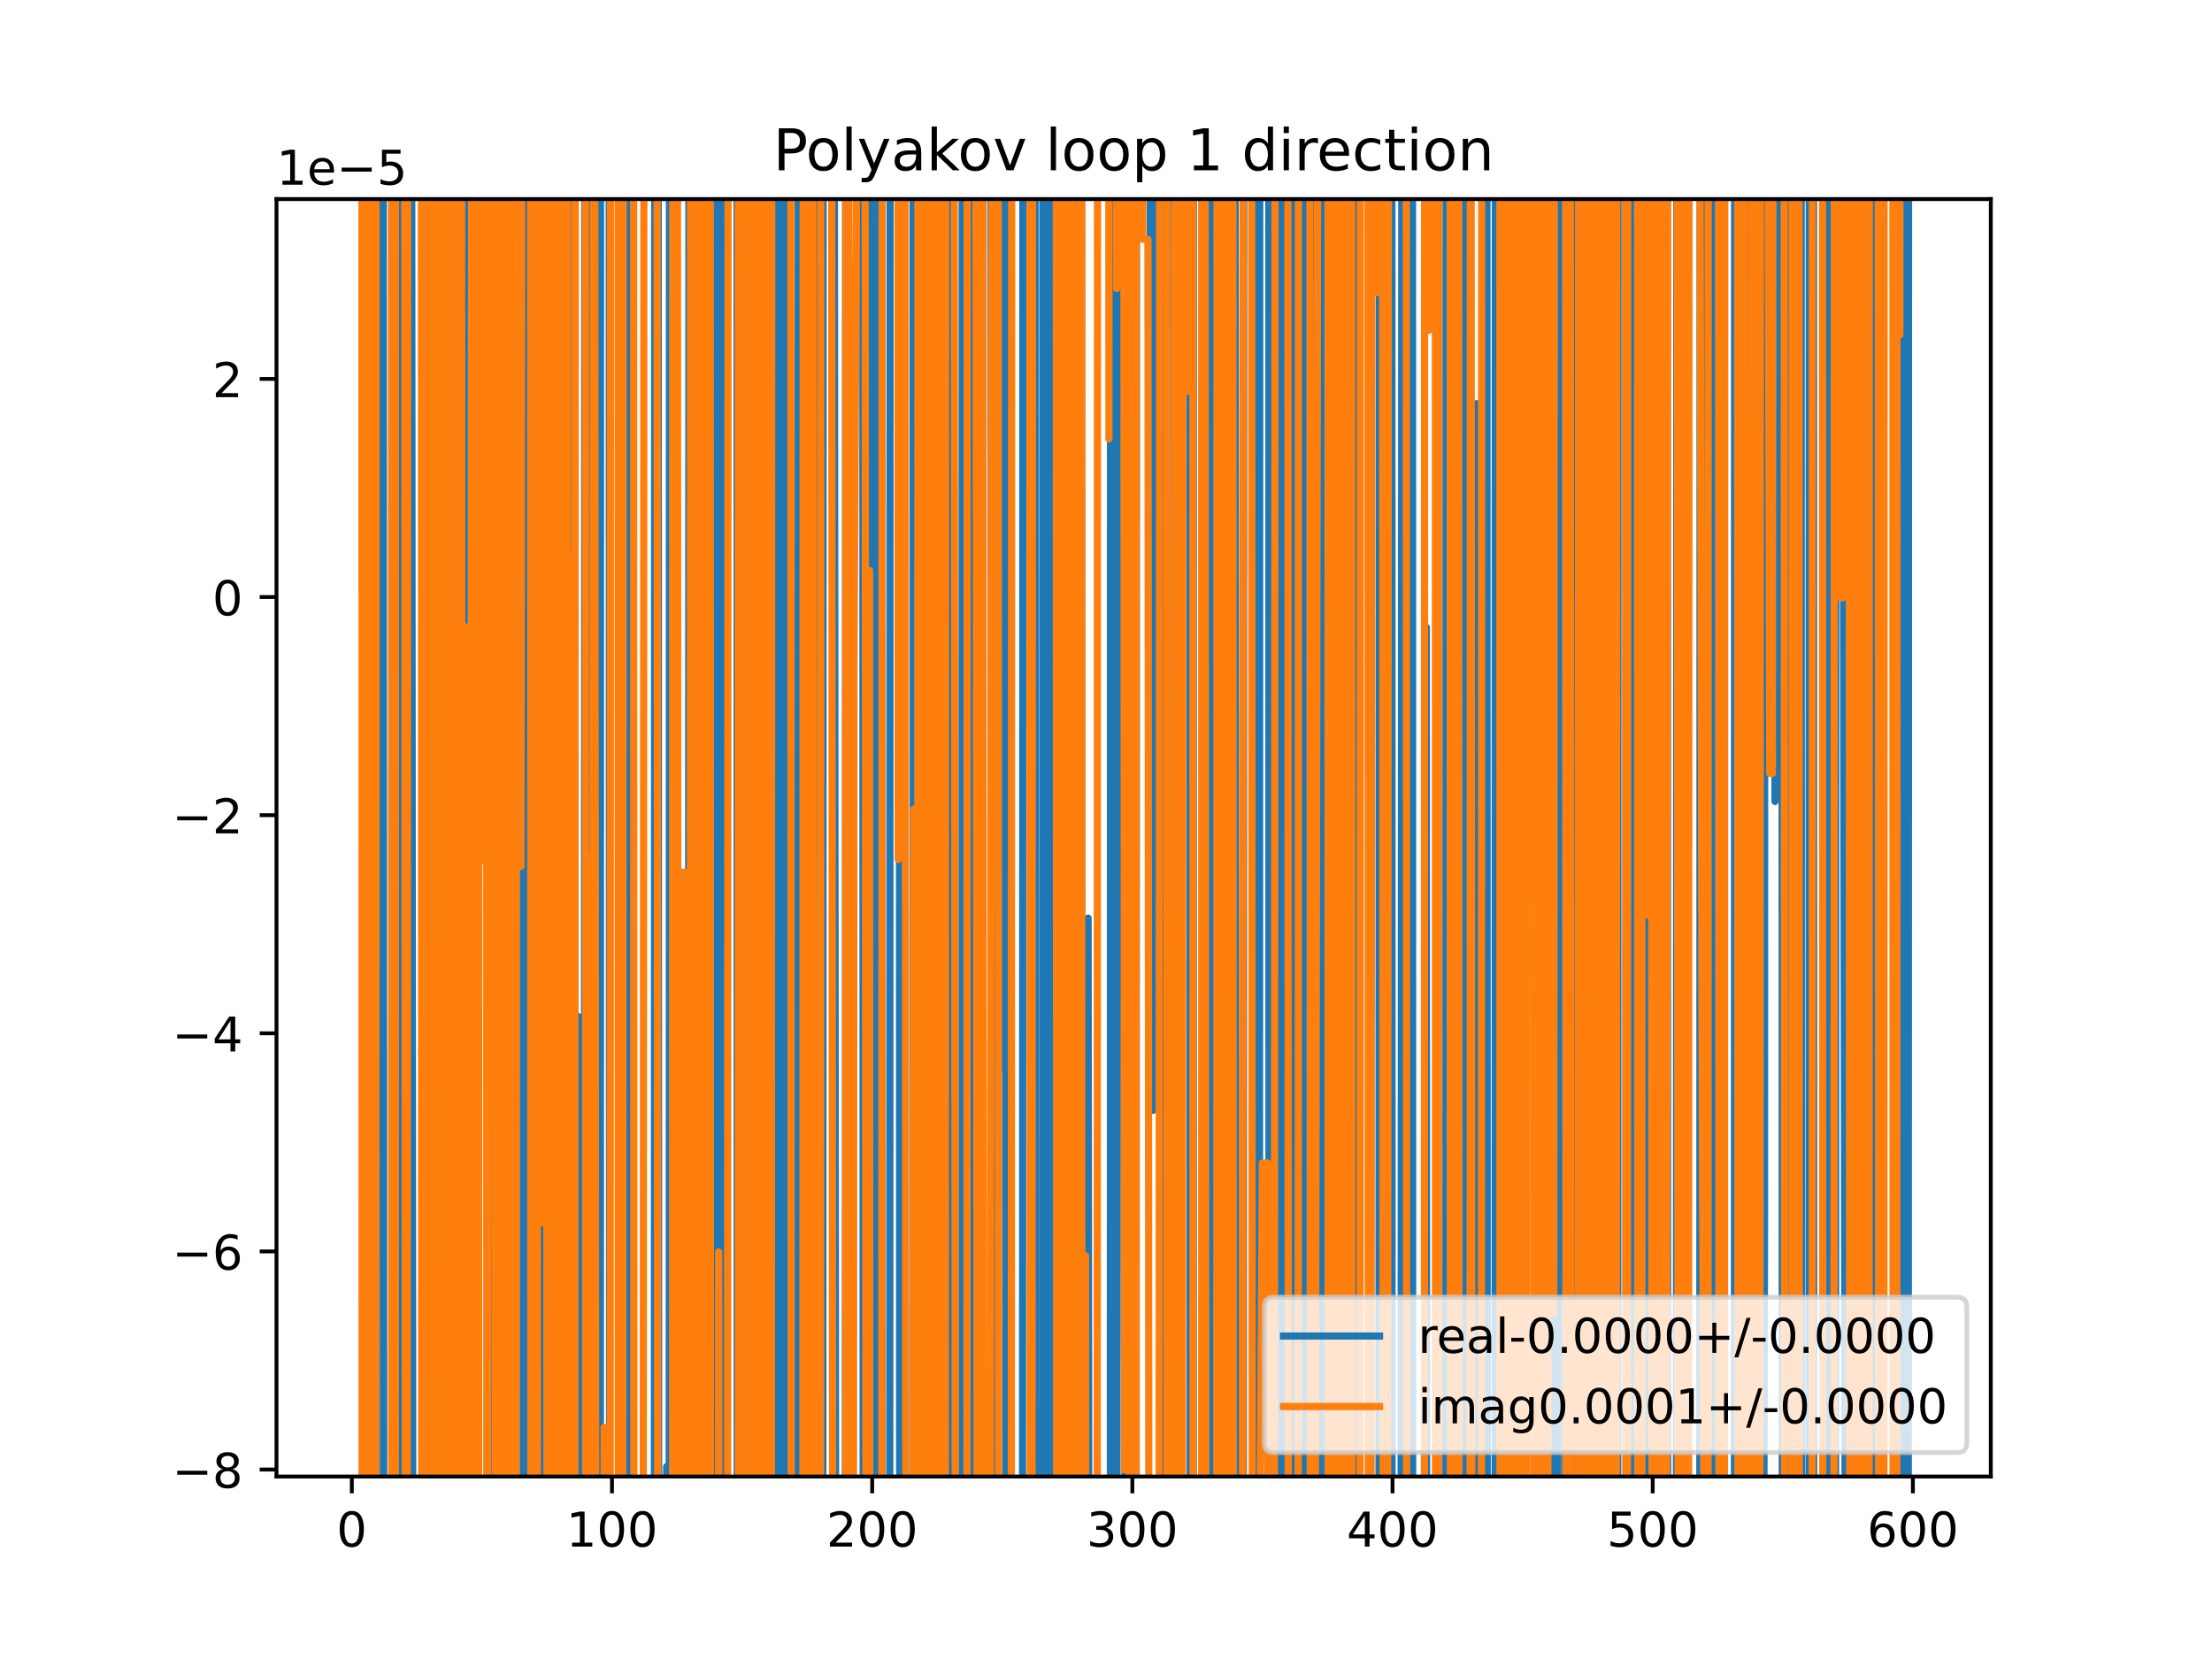 <?xml version="1.0" encoding="utf-8" standalone="no"?>
<!DOCTYPE svg PUBLIC "-//W3C//DTD SVG 1.1//EN"
  "http://www.w3.org/Graphics/SVG/1.1/DTD/svg11.dtd">
<!-- Created with matplotlib (https://matplotlib.org/) -->
<svg height="345.6pt" version="1.1" viewBox="0 0 460.8 345.6" width="460.8pt" xmlns="http://www.w3.org/2000/svg" xmlns:xlink="http://www.w3.org/1999/xlink">
 <defs>
  <style type="text/css">
*{stroke-linecap:butt;stroke-linejoin:round;}
  </style>
 </defs>
 <g id="figure_1">
  <g id="patch_1">
   <path d="M 0 345.6 
L 460.8 345.6 
L 460.8 0 
L 0 0 
z
" style="fill:#ffffff;"/>
  </g>
  <g id="axes_1">
   <g id="patch_2">
    <path d="M 57.6 307.584 
L 414.72 307.584 
L 414.72 41.472 
L 57.6 41.472 
z
" style="fill:#ffffff;"/>
   </g>
   <g id="matplotlib.axis_1">
    <g id="xtick_1">
     <g id="line2d_1">
      <defs>
       <path d="M 0 0 
L 0 3.5 
" id="mda3d87b92b" style="stroke:#000000;stroke-width:0.8;"/>
      </defs>
      <g>
       <use style="stroke:#000000;stroke-width:0.8;" x="73.291" xlink:href="#mda3d87b92b" y="307.584"/>
      </g>
     </g>
     <g id="text_1">
      <!-- 0 -->
      <defs>
       <path d="M 31.781 66.406 
Q 24.172 66.406 20.328 58.906 
Q 16.5 51.422 16.5 36.375 
Q 16.5 21.391 20.328 13.891 
Q 24.172 6.391 31.781 6.391 
Q 39.453 6.391 43.281 13.891 
Q 47.125 21.391 47.125 36.375 
Q 47.125 51.422 43.281 58.906 
Q 39.453 66.406 31.781 66.406 
z
M 31.781 74.219 
Q 44.047 74.219 50.516 64.516 
Q 56.984 54.828 56.984 36.375 
Q 56.984 17.969 50.516 8.266 
Q 44.047 -1.422 31.781 -1.422 
Q 19.531 -1.422 13.062 8.266 
Q 6.594 17.969 6.594 36.375 
Q 6.594 54.828 13.062 64.516 
Q 19.531 74.219 31.781 74.219 
z
" id="DejaVuSans-48"/>
      </defs>
      <g transform="translate(70.109 322.182)scale(0.1 -0.1)">
       <use xlink:href="#DejaVuSans-48"/>
      </g>
     </g>
    </g>
    <g id="xtick_2">
     <g id="line2d_2">
      <g>
       <use style="stroke:#000000;stroke-width:0.8;" x="127.49" xlink:href="#mda3d87b92b" y="307.584"/>
      </g>
     </g>
     <g id="text_2">
      <!-- 100 -->
      <defs>
       <path d="M 12.406 8.297 
L 28.516 8.297 
L 28.516 63.922 
L 10.984 60.406 
L 10.984 69.391 
L 28.422 72.906 
L 38.281 72.906 
L 38.281 8.297 
L 54.391 8.297 
L 54.391 0 
L 12.406 0 
z
" id="DejaVuSans-49"/>
      </defs>
      <g transform="translate(117.946 322.182)scale(0.1 -0.1)">
       <use xlink:href="#DejaVuSans-49"/>
       <use x="63.623" xlink:href="#DejaVuSans-48"/>
       <use x="127.246" xlink:href="#DejaVuSans-48"/>
      </g>
     </g>
    </g>
    <g id="xtick_3">
     <g id="line2d_3">
      <g>
       <use style="stroke:#000000;stroke-width:0.8;" x="181.69" xlink:href="#mda3d87b92b" y="307.584"/>
      </g>
     </g>
     <g id="text_3">
      <!-- 200 -->
      <defs>
       <path d="M 19.188 8.297 
L 53.609 8.297 
L 53.609 0 
L 7.328 0 
L 7.328 8.297 
Q 12.938 14.109 22.625 23.891 
Q 32.328 33.688 34.812 36.531 
Q 39.547 41.844 41.422 45.531 
Q 43.312 49.219 43.312 52.781 
Q 43.312 58.594 39.234 62.25 
Q 35.156 65.922 28.609 65.922 
Q 23.969 65.922 18.812 64.312 
Q 13.672 62.703 7.812 59.422 
L 7.812 69.391 
Q 13.766 71.781 18.938 73 
Q 24.125 74.219 28.422 74.219 
Q 39.75 74.219 46.484 68.547 
Q 53.219 62.891 53.219 53.422 
Q 53.219 48.922 51.531 44.891 
Q 49.859 40.875 45.406 35.406 
Q 44.188 33.984 37.641 27.219 
Q 31.109 20.453 19.188 8.297 
z
" id="DejaVuSans-50"/>
      </defs>
      <g transform="translate(172.146 322.182)scale(0.1 -0.1)">
       <use xlink:href="#DejaVuSans-50"/>
       <use x="63.623" xlink:href="#DejaVuSans-48"/>
       <use x="127.246" xlink:href="#DejaVuSans-48"/>
      </g>
     </g>
    </g>
    <g id="xtick_4">
     <g id="line2d_4">
      <g>
       <use style="stroke:#000000;stroke-width:0.8;" x="235.889" xlink:href="#mda3d87b92b" y="307.584"/>
      </g>
     </g>
     <g id="text_4">
      <!-- 300 -->
      <defs>
       <path d="M 40.578 39.312 
Q 47.656 37.797 51.625 33 
Q 55.609 28.219 55.609 21.188 
Q 55.609 10.406 48.188 4.484 
Q 40.766 -1.422 27.094 -1.422 
Q 22.516 -1.422 17.656 -0.516 
Q 12.797 0.391 7.625 2.203 
L 7.625 11.719 
Q 11.719 9.328 16.594 8.109 
Q 21.484 6.891 26.812 6.891 
Q 36.078 6.891 40.938 10.547 
Q 45.797 14.203 45.797 21.188 
Q 45.797 27.641 41.281 31.266 
Q 36.766 34.906 28.719 34.906 
L 20.219 34.906 
L 20.219 43.016 
L 29.109 43.016 
Q 36.375 43.016 40.234 45.922 
Q 44.094 48.828 44.094 54.297 
Q 44.094 59.906 40.109 62.906 
Q 36.141 65.922 28.719 65.922 
Q 24.656 65.922 20.016 65.031 
Q 15.375 64.156 9.812 62.312 
L 9.812 71.094 
Q 15.438 72.656 20.344 73.438 
Q 25.25 74.219 29.594 74.219 
Q 40.828 74.219 47.359 69.109 
Q 53.906 64.016 53.906 55.328 
Q 53.906 49.266 50.438 45.094 
Q 46.969 40.922 40.578 39.312 
z
" id="DejaVuSans-51"/>
      </defs>
      <g transform="translate(226.345 322.182)scale(0.1 -0.1)">
       <use xlink:href="#DejaVuSans-51"/>
       <use x="63.623" xlink:href="#DejaVuSans-48"/>
       <use x="127.246" xlink:href="#DejaVuSans-48"/>
      </g>
     </g>
    </g>
    <g id="xtick_5">
     <g id="line2d_5">
      <g>
       <use style="stroke:#000000;stroke-width:0.8;" x="290.088" xlink:href="#mda3d87b92b" y="307.584"/>
      </g>
     </g>
     <g id="text_5">
      <!-- 400 -->
      <defs>
       <path d="M 37.797 64.312 
L 12.891 25.391 
L 37.797 25.391 
z
M 35.203 72.906 
L 47.609 72.906 
L 47.609 25.391 
L 58.016 25.391 
L 58.016 17.188 
L 47.609 17.188 
L 47.609 0 
L 37.797 0 
L 37.797 17.188 
L 4.891 17.188 
L 4.891 26.703 
z
" id="DejaVuSans-52"/>
      </defs>
      <g transform="translate(280.545 322.182)scale(0.1 -0.1)">
       <use xlink:href="#DejaVuSans-52"/>
       <use x="63.623" xlink:href="#DejaVuSans-48"/>
       <use x="127.246" xlink:href="#DejaVuSans-48"/>
      </g>
     </g>
    </g>
    <g id="xtick_6">
     <g id="line2d_6">
      <g>
       <use style="stroke:#000000;stroke-width:0.8;" x="344.288" xlink:href="#mda3d87b92b" y="307.584"/>
      </g>
     </g>
     <g id="text_6">
      <!-- 500 -->
      <defs>
       <path d="M 10.797 72.906 
L 49.516 72.906 
L 49.516 64.594 
L 19.828 64.594 
L 19.828 46.734 
Q 21.969 47.469 24.109 47.828 
Q 26.266 48.188 28.422 48.188 
Q 40.625 48.188 47.75 41.5 
Q 54.891 34.812 54.891 23.391 
Q 54.891 11.625 47.562 5.094 
Q 40.234 -1.422 26.906 -1.422 
Q 22.312 -1.422 17.547 -0.641 
Q 12.797 0.141 7.719 1.703 
L 7.719 11.625 
Q 12.109 9.234 16.797 8.062 
Q 21.484 6.891 26.703 6.891 
Q 35.156 6.891 40.078 11.328 
Q 45.016 15.766 45.016 23.391 
Q 45.016 31 40.078 35.438 
Q 35.156 39.891 26.703 39.891 
Q 22.75 39.891 18.812 39.016 
Q 14.891 38.141 10.797 36.281 
z
" id="DejaVuSans-53"/>
      </defs>
      <g transform="translate(334.744 322.182)scale(0.1 -0.1)">
       <use xlink:href="#DejaVuSans-53"/>
       <use x="63.623" xlink:href="#DejaVuSans-48"/>
       <use x="127.246" xlink:href="#DejaVuSans-48"/>
      </g>
     </g>
    </g>
    <g id="xtick_7">
     <g id="line2d_7">
      <g>
       <use style="stroke:#000000;stroke-width:0.8;" x="398.487" xlink:href="#mda3d87b92b" y="307.584"/>
      </g>
     </g>
     <g id="text_7">
      <!-- 600 -->
      <defs>
       <path d="M 33.016 40.375 
Q 26.375 40.375 22.484 35.828 
Q 18.609 31.297 18.609 23.391 
Q 18.609 15.531 22.484 10.953 
Q 26.375 6.391 33.016 6.391 
Q 39.656 6.391 43.531 10.953 
Q 47.406 15.531 47.406 23.391 
Q 47.406 31.297 43.531 35.828 
Q 39.656 40.375 33.016 40.375 
z
M 52.594 71.297 
L 52.594 62.312 
Q 48.875 64.062 45.094 64.984 
Q 41.312 65.922 37.594 65.922 
Q 27.828 65.922 22.672 59.328 
Q 17.531 52.734 16.797 39.406 
Q 19.672 43.656 24.016 45.922 
Q 28.375 48.188 33.594 48.188 
Q 44.578 48.188 50.953 41.516 
Q 57.328 34.859 57.328 23.391 
Q 57.328 12.156 50.688 5.359 
Q 44.047 -1.422 33.016 -1.422 
Q 20.359 -1.422 13.672 8.266 
Q 6.984 17.969 6.984 36.375 
Q 6.984 53.656 15.188 63.938 
Q 23.391 74.219 37.203 74.219 
Q 40.922 74.219 44.703 73.484 
Q 48.484 72.75 52.594 71.297 
z
" id="DejaVuSans-54"/>
      </defs>
      <g transform="translate(388.944 322.182)scale(0.1 -0.1)">
       <use xlink:href="#DejaVuSans-54"/>
       <use x="63.623" xlink:href="#DejaVuSans-48"/>
       <use x="127.246" xlink:href="#DejaVuSans-48"/>
      </g>
     </g>
    </g>
   </g>
   <g id="matplotlib.axis_2">
    <g id="ytick_1">
     <g id="line2d_8">
      <defs>
       <path d="M 0 0 
L -3.5 0 
" id="m410d03abe3" style="stroke:#000000;stroke-width:0.8;"/>
      </defs>
      <g>
       <use style="stroke:#000000;stroke-width:0.8;" x="57.6" xlink:href="#m410d03abe3" y="306.131"/>
      </g>
     </g>
     <g id="text_8">
      <!-- −8 -->
      <defs>
       <path d="M 10.594 35.5 
L 73.188 35.5 
L 73.188 27.203 
L 10.594 27.203 
z
" id="DejaVuSans-8722"/>
       <path d="M 31.781 34.625 
Q 24.75 34.625 20.719 30.859 
Q 16.703 27.094 16.703 20.516 
Q 16.703 13.922 20.719 10.156 
Q 24.75 6.391 31.781 6.391 
Q 38.812 6.391 42.859 10.172 
Q 46.922 13.969 46.922 20.516 
Q 46.922 27.094 42.891 30.859 
Q 38.875 34.625 31.781 34.625 
z
M 21.922 38.812 
Q 15.578 40.375 12.031 44.719 
Q 8.5 49.078 8.5 55.328 
Q 8.5 64.062 14.719 69.141 
Q 20.953 74.219 31.781 74.219 
Q 42.672 74.219 48.875 69.141 
Q 55.078 64.062 55.078 55.328 
Q 55.078 49.078 51.531 44.719 
Q 48 40.375 41.703 38.812 
Q 48.828 37.156 52.797 32.312 
Q 56.781 27.484 56.781 20.516 
Q 56.781 9.906 50.312 4.234 
Q 43.844 -1.422 31.781 -1.422 
Q 19.734 -1.422 13.25 4.234 
Q 6.781 9.906 6.781 20.516 
Q 6.781 27.484 10.781 32.312 
Q 14.797 37.156 21.922 38.812 
z
M 18.312 54.391 
Q 18.312 48.734 21.844 45.562 
Q 25.391 42.391 31.781 42.391 
Q 38.141 42.391 41.719 45.562 
Q 45.312 48.734 45.312 54.391 
Q 45.312 60.062 41.719 63.234 
Q 38.141 66.406 31.781 66.406 
Q 25.391 66.406 21.844 63.234 
Q 18.312 60.062 18.312 54.391 
z
" id="DejaVuSans-56"/>
      </defs>
      <g transform="translate(35.858 309.931)scale(0.1 -0.1)">
       <use xlink:href="#DejaVuSans-8722"/>
       <use x="83.789" xlink:href="#DejaVuSans-56"/>
      </g>
     </g>
    </g>
    <g id="ytick_2">
     <g id="line2d_9">
      <g>
       <use style="stroke:#000000;stroke-width:0.8;" x="57.6" xlink:href="#m410d03abe3" y="260.692"/>
      </g>
     </g>
     <g id="text_9">
      <!-- −6 -->
      <g transform="translate(35.858 264.491)scale(0.1 -0.1)">
       <use xlink:href="#DejaVuSans-8722"/>
       <use x="83.789" xlink:href="#DejaVuSans-54"/>
      </g>
     </g>
    </g>
    <g id="ytick_3">
     <g id="line2d_10">
      <g>
       <use style="stroke:#000000;stroke-width:0.8;" x="57.6" xlink:href="#m410d03abe3" y="215.252"/>
      </g>
     </g>
     <g id="text_10">
      <!-- −4 -->
      <g transform="translate(35.858 219.051)scale(0.1 -0.1)">
       <use xlink:href="#DejaVuSans-8722"/>
       <use x="83.789" xlink:href="#DejaVuSans-52"/>
      </g>
     </g>
    </g>
    <g id="ytick_4">
     <g id="line2d_11">
      <g>
       <use style="stroke:#000000;stroke-width:0.8;" x="57.6" xlink:href="#m410d03abe3" y="169.812"/>
      </g>
     </g>
     <g id="text_11">
      <!-- −2 -->
      <g transform="translate(35.858 173.611)scale(0.1 -0.1)">
       <use xlink:href="#DejaVuSans-8722"/>
       <use x="83.789" xlink:href="#DejaVuSans-50"/>
      </g>
     </g>
    </g>
    <g id="ytick_5">
     <g id="line2d_12">
      <g>
       <use style="stroke:#000000;stroke-width:0.8;" x="57.6" xlink:href="#m410d03abe3" y="124.372"/>
      </g>
     </g>
     <g id="text_12">
      <!-- 0 -->
      <g transform="translate(44.237 128.171)scale(0.1 -0.1)">
       <use xlink:href="#DejaVuSans-48"/>
      </g>
     </g>
    </g>
    <g id="ytick_6">
     <g id="line2d_13">
      <g>
       <use style="stroke:#000000;stroke-width:0.8;" x="57.6" xlink:href="#m410d03abe3" y="78.932"/>
      </g>
     </g>
     <g id="text_13">
      <!-- 2 -->
      <g transform="translate(44.237 82.731)scale(0.1 -0.1)">
       <use xlink:href="#DejaVuSans-50"/>
      </g>
     </g>
    </g>
    <g id="text_14">
     <!-- 1e−5 -->
     <defs>
      <path d="M 56.203 29.594 
L 56.203 25.203 
L 14.891 25.203 
Q 15.484 15.922 20.484 11.062 
Q 25.484 6.203 34.422 6.203 
Q 39.594 6.203 44.453 7.469 
Q 49.312 8.734 54.109 11.281 
L 54.109 2.781 
Q 49.266 0.734 44.188 -0.344 
Q 39.109 -1.422 33.891 -1.422 
Q 20.797 -1.422 13.156 6.188 
Q 5.516 13.812 5.516 26.812 
Q 5.516 40.234 12.766 48.109 
Q 20.016 56 32.328 56 
Q 43.359 56 49.781 48.891 
Q 56.203 41.797 56.203 29.594 
z
M 47.219 32.234 
Q 47.125 39.594 43.094 43.984 
Q 39.062 48.391 32.422 48.391 
Q 24.906 48.391 20.391 44.141 
Q 15.875 39.891 15.188 32.172 
z
" id="DejaVuSans-101"/>
     </defs>
     <g transform="translate(57.6 38.472)scale(0.1 -0.1)">
      <use xlink:href="#DejaVuSans-49"/>
      <use x="63.623" xlink:href="#DejaVuSans-101"/>
      <use x="125.146" xlink:href="#DejaVuSans-8722"/>
      <use x="208.936" xlink:href="#DejaVuSans-53"/>
     </g>
    </g>
   </g>
   <g id="line2d_14">
    <path clip-path="url(#pdbc7f00273)" d="M 75.788 -1 
L 75.859 346.6 
M 76.331 346.6 
L 76.496 -1 
M 76.615 -1 
L 76.867 346.6 
M 78.384 346.6 
L 78.468 -1 
M 79.838 -1 
L 79.945 346.6 
M 81.884 346.6 
L 81.963 78.503 
L 82.305 346.6 
M 83.661 346.6 
L 83.848 -1 
M 84.329 -1 
L 84.46 346.6 
M 85.44 346.6 
L 85.757 14.446 
L 85.996 346.6 
M 88.581 346.6 
L 88.644 -1 
M 89.823 -1 
L 89.913 346.6 
M 90.827 346.6 
L 91.144 -1 
M 91.183 -1 
L 91.25 346.6 
M 92.662 346.6 
L 92.722 -1 
M 93.17 -1 
L 93.345 217.434 
L 93.481 -1 
M 94.24 -1 
L 94.429 346.6 
M 96.417 346.6 
L 96.498 -1 
M 96.755 -1 
L 96.884 346.6 
M 97.321 346.6 
L 97.413 -1 
M 102.633 -1 
L 102.742 346.6 
M 103.391 346.6 
L 103.48 -1 
M 104.84 -1 
L 104.88 346.6 
M 105.943 346.6 
L 105.993 -1 
M 106.72 -1 
L 106.772 346.6 
M 108.307 346.6 
L 108.356 -1 
M 108.918 -1 
L 109.037 346.6 
M 110.348 346.6 
L 110.446 -1 
M 110.916 -1 
L 111.007 346.6 
M 112.311 346.6 
L 112.314 334.481 
L 112.58 -1 
M 113.025 -1 
L 113.193 346.6 
M 113.532 346.6 
L 113.642 -1 
M 114.706 -1 
L 114.745 346.6 
M 115.929 346.6 
L 115.981 -1 
M 117.957 -1 
L 118.035 346.6 
M 118.391 346.6 
L 118.428 -1 
M 119.27 -1 
L 119.313 346.6 
M 120.394 346.6 
L 120.444 211.767 
L 120.599 346.6 
M 121.752 346.6 
L 121.827 -1 
M 122.83 -1 
L 122.879 346.6 
M 123.767 346.6 
L 123.872 -1 
M 124.438 -1 
L 124.495 346.6 
M 125.056 346.6 
L 125.111 -1 
M 126.908 -1 
L 126.999 346.6 
M 130.099 346.6 
L 130.196 -1 
M 130.205 -1 
L 130.312 346.6 
M 130.991 346.6 
L 131.054 -1 
M 131.432 -1 
L 131.472 346.6 
M 136.31 346.6 
L 136.394 -1 
M 137.106 -1 
L 137.215 346.6 
M 138.714 346.6 
L 138.872 305.527 
L 139.414 305.527 
L 139.474 -1 
M 140.187 -1 
L 140.219 346.6 
M 143.419 346.6 
L 143.523 -1 
M 144.811 -1 
L 144.933 346.6 
M 145.714 346.6 
L 145.804 -1 
M 147.33 -1 
L 147.433 346.6 
M 149.245 346.6 
L 149.34 -1 
M 150.184 -1 
L 150.337 346.6 
M 151.198 346.6 
L 151.385 -1 
M 153.539 -1 
L 153.578 346.6 
M 154.633 346.6 
L 154.76 -1 
M 156.108 -1 
L 156.142 346.6 
M 157.184 346.6 
L 157.3 143.135 
L 157.351 346.6 
M 158.153 346.6 
L 158.208 -1 
M 158.987 -1 
L 159.052 346.6 
M 159.829 346.6 
L 159.885 -1 
M 160.904 -1 
L 161.062 346.6 
M 161.654 346.6 
L 161.742 -1 
M 162.526 -1 
L 162.596 346.6 
M 162.778 346.6 
L 162.812 -1 
M 163.609 -1 
L 163.635 346.6 
M 164.324 346.6 
L 164.346 251.464 
L 164.417 346.6 
M 166.239 346.6 
L 166.301 -1 
M 166.675 -1 
L 166.722 346.6 
M 167.449 346.6 
L 167.504 -1 
M 167.733 -1 
L 167.813 346.6 
M 169.616 346.6 
L 169.74 -1 
M 170.918 -1 
L 171.249 346.6 
M 171.415 346.6 
L 171.469 -1 
M 173.783 -1 
L 174.093 346.6 
M 176.109 346.6 
L 176.17 -1 
M 179.736 -1 
L 179.819 346.6 
M 181.007 346.6 
L 181.079 -1 
M 181.84 -1 
L 181.958 346.6 
M 182.696 346.6 
L 182.83 -1 
M 183.686 -1 
L 183.756 346.6 
M 185.352 346.6 
L 185.426 -1 
M 187.337 -1 
L 187.426 346.6 
M 187.771 346.6 
L 187.818 -1 
M 190.202 -1 
L 190.302 346.6 
M 190.394 346.6 
L 190.449 -1 
M 191.374 -1 
L 191.431 346.6 
M 191.554 346.6 
L 191.988 -1 
M 193.626 -1 
L 193.696 346.6 
M 194.433 346.6 
L 194.475 -1 
M 196.825 -1 
L 196.865 35.135 
L 196.959 346.6 
M 197.567 346.6 
L 197.604 -1 
M 198.605 -1 
L 198.673 346.6 
M 200.397 346.6 
L 200.452 -1 
M 202.197 -1 
L 202.278 346.6 
M 202.838 346.6 
L 202.959 -1 
M 204.069 -1 
L 204.177 346.6 
M 204.706 346.6 
L 204.804 -1 
M 206.457 -1 
L 206.577 346.6 
M 206.67 346.6 
L 206.801 -1 
M 207.617 -1 
L 207.705 184.499 
L 207.818 -1 
M 208.659 -1 
L 208.789 222.505 
L 208.868 -1 
M 209.473 -1 
L 209.51 346.6 
M 210.3 346.6 
L 210.344 -1 
M 210.579 -1 
L 210.681 346.6 
M 213.008 346.6 
L 213.083 -1 
M 214.697 -1 
L 214.751 250.965 
L 214.835 -1 
M 215.608 -1 
L 215.688 346.6 
M 217.175 346.6 
L 217.25 -1 
M 217.702 -1 
L 217.787 346.6 
M 218.199 346.6 
L 218.276 -1 
M 219.477 -1 
L 219.589 346.6 
M 219.743 346.6 
L 220.061 -1 
M 220.293 -1 
L 220.646 346.6 
M 220.76 346.6 
L 221.005 -1 
M 221.443 -1 
L 221.626 346.6 
M 222.541 346.6 
L 222.663 -1 
M 223.875 -1 
L 223.962 346.6 
M 223.972 346.6 
L 224.134 -1 
M 225.305 -1 
L 225.344 346.6 
M 226.131 346.6 
L 226.133 335.987 
L 226.675 191.257 
L 226.852 346.6 
M 231.311 346.6 
L 231.349 -1 
M 232.555 -1 
L 232.625 346.6 
M 232.669 346.6 
L 232.847 -1 
M 234.206 -1 
L 234.263 278.163 
L 234.473 346.6 
M 236.677 346.6 
L 236.755 -1 
M 239.631 -1 
L 239.683 231.291 
L 240.225 231.291 
L 240.287 -1 
M 242.52 -1 
L 242.6 346.6 
M 243.202 346.6 
L 243.267 -1 
M 245.289 -1 
L 245.354 346.6 
M 245.989 346.6 
L 246.066 -1 
M 247.886 -1 
L 247.942 346.6 
M 248.574 346.6 
L 248.604 -1 
M 250.403 -1 
L 250.466 346.6 
M 251.193 346.6 
L 251.248 -1 
M 251.977 -1 
L 252.034 346.6 
M 252.794 346.6 
L 252.881 -1 
M 253.895 -1 
L 253.939 346.6 
M 255.345 346.6 
L 255.479 -1 
M 257.306 -1 
L 257.487 346.6 
M 259.005 346.6 
L 259.103 -1 
M 261.526 -1 
L 261.58 346.6 
M 262.359 346.6 
L 262.435 -1 
M 264.322 -1 
L 264.363 346.6 
M 265.754 346.6 
L 265.819 -1 
M 267.14 -1 
L 267.194 346.6 
M 269.14 346.6 
L 269.231 -1 
M 270.227 -1 
L 270.294 346.6 
M 271.822 346.6 
L 271.884 -1 
M 274.255 -1 
L 274.372 346.6 
M 275.267 346.6 
L 275.422 -1 
M 275.468 -1 
L 275.534 346.6 
M 276.903 346.6 
L 277.025 -1 
M 277.214 -1 
L 277.507 346.6 
M 278.502 346.6 
L 278.546 -1 
M 279.259 -1 
L 279.337 346.6 
M 280.154 346.6 
L 280.217 -1 
M 280.514 -1 
L 280.612 346.6 
M 281.619 346.6 
L 281.671 -1 
M 282.246 -1 
L 282.299 346.6 
M 287.266 346.6 
L 287.344 -1 
M 288.751 -1 
L 288.826 346.6 
M 289.097 346.6 
L 289.136 -1 
M 289.951 -1 
L 289.99 346.6 
M 291.864 346.6 
L 292.04 -1 
M 294.251 -1 
L 294.288 346.6 
M 297.047 346.6 
L 297.134 130.701 
L 297.182 346.6 
M 301.192 346.6 
L 301.258 -1 
M 302.285 -1 
L 302.336 346.6 
M 302.956 346.6 
L 303.05 -1 
M 303.773 -1 
L 303.88 346.6 
M 304.373 346.6 
L 304.442 -1 
M 305.481 -1 
L 305.521 346.6 
M 307.326 346.6 
L 307.432 84.111 
L 307.974 84.111 
L 308.222 346.6 
M 309.404 346.6 
L 309.468 -1 
M 309.75 -1 
L 309.823 346.6 
M 310.679 346.6 
L 310.684 331.453 
L 310.688 346.6 
M 311.466 346.6 
L 311.508 -1 
M 312.161 -1 
L 312.225 346.6 
M 314.711 346.6 
L 315.281 -1 
M 317.161 -1 
L 317.188 28.457 
L 317.73 157.191 
L 317.859 -1 
M 319.565 -1 
L 319.681 346.6 
M 321.408 346.6 
L 321.524 50.191 
L 321.641 346.6 
M 322.867 346.6 
L 322.953 -1 
M 323.332 -1 
L 323.412 346.6 
M 324.469 346.6 
L 324.545 -1 
M 325.829 -1 
L 326.039 346.6 
M 328.165 346.6 
L 328.363 -1 
M 329.543 -1 
L 329.592 346.6 
M 329.723 346.6 
L 329.778 -1 
M 332.253 -1 
L 332.364 247.384 
L 332.425 -1 
M 333.461 -1 
L 333.592 346.6 
M 334.283 346.6 
L 334.38 -1 
M 334.673 -1 
L 334.763 346.6 
M 335.621 346.6 
L 335.725 -1 
M 336.439 -1 
L 336.506 346.6 
M 336.98 346.6 
L 337.077 -1 
M 339.728 -1 
L 339.768 346.6 
M 340.162 346.6 
L 340.207 -1 
M 343.028 -1 
L 343.14 346.6 
M 344.551 346.6 
L 344.598 -1 
M 345.659 -1 
L 345.733 346.6 
M 346.674 346.6 
L 346.755 -1 
M 347.31 -1 
L 347.414 346.6 
M 349.233 346.6 
L 349.317 -1 
M 350.063 -1 
L 350.139 346.6 
M 350.637 346.6 
L 350.844 -1 
M 351.59 -1 
L 351.656 346.6 
M 354.093 346.6 
L 354.176 -1 
M 354.932 -1 
L 355.001 346.6 
M 355.876 346.6 
L 356.033 -1 
M 356.356 -1 
L 356.484 346.6 
M 356.892 346.6 
L 356.957 -1 
M 358.964 -1 
L 359.012 346.6 
M 361.311 346.6 
L 361.36 -1 
M 363.77 -1 
L 363.875 346.6 
M 365.275 346.6 
L 365.339 -1 
M 365.578 -1 
L 365.692 346.6 
M 367.373 346.6 
L 367.594 253.454 
L 367.634 -1 
M 369.657 -1 
L 369.762 166.969 
L 369.8 -1 
M 371.224 -1 
L 371.283 346.6 
M 371.523 346.6 
L 371.599 -1 
M 372.25 -1 
L 372.324 346.6 
M 373.286 346.6 
L 373.443 -1 
M 373.64 -1 
L 373.757 346.6 
M 374.298 346.6 
L 374.367 -1 
M 375.208 -1 
L 375.29 346.6 
M 376.861 346.6 
L 376.912 -1 
M 377.782 -1 
L 377.832 346.6 
M 380.886 346.6 
L 381.003 -1 
M 381.704 -1 
L 381.837 346.6 
M 382.379 346.6 
L 382.431 -1 
M 383.309 -1 
L 383.311 10.128 
L 383.853 10.128 
L 384.428 346.6 
M 385.023 346.6 
L 385.09 -1 
M 386.019 -1 
L 386.021 7.269 
L 386.393 -1 
M 386.565 -1 
L 386.669 346.6 
M 388.989 346.6 
L 389.027 -1 
M 390.54 -1 
L 390.585 346.6 
M 391.487 346.6 
L 391.577 -1 
M 392.197 -1 
L 392.245 346.6 
M 395.76 346.6 
L 395.777 307.084 
L 396.176 -1 
M 396.375 -1 
L 396.548 346.6 
M 397.525 346.6 
L 397.592 -1 
L 397.592 -1 
" style="fill:none;stroke:#1f77b4;stroke-linecap:square;stroke-width:1.5;"/>
   </g>
   <g id="line2d_15">
    <path clip-path="url(#pdbc7f00273)" d="M 75.402 -1 
L 75.426 346.6 
M 75.669 346.6 
L 75.831 -1 
M 76.14 -1 
L 76.273 346.6 
M 76.777 346.6 
L 76.892 -1 
M 77.944 -1 
L 78.016 346.6 
M 78.29 346.6 
L 78.347 -1 
M 81.554 -1 
L 81.591 346.6 
M 82.352 346.6 
L 82.391 -1 
M 84.301 -1 
L 84.445 346.6 
M 84.826 346.6 
L 84.923 -1 
M 87.783 -1 
L 87.86 346.6 
M 88.073 346.6 
L 88.25 -1 
M 88.588 -1 
L 88.688 346.6 
M 89.155 346.6 
L 89.201 -1 
M 89.949 -1 
L 90.001 346.6 
M 90.856 346.6 
L 90.989 -1 
M 91.457 -1 
L 91.656 346.6 
M 92.447 346.6 
L 92.497 -1 
M 93.222 -1 
L 93.291 346.6 
M 94.107 346.6 
L 94.206 -1 
M 94.648 -1 
L 94.745 346.6 
M 95.22 346.6 
L 95.329 -1 
M 96.155 -1 
L 96.216 346.6 
M 97.089 346.6 
L 97.138 130.608 
L 97.3 346.6 
M 98.069 346.6 
L 98.259 -1 
M 98.979 -1 
L 99.016 346.6 
M 99.699 346.6 
L 99.749 -1 
M 100.279 -1 
L 100.39 179.259 
L 100.433 -1 
M 101.347 -1 
L 101.415 346.6 
M 101.537 346.6 
L 101.607 -1 
M 102.837 -1 
L 103.192 346.6 
M 103.821 346.6 
L 103.939 -1 
M 104.78 -1 
L 104.844 346.6 
M 105.992 346.6 
L 106.088 -1 
M 106.596 -1 
L 106.685 346.6 
M 107.554 346.6 
L 107.603 -1 
M 108.486 -1 
L 108.52 180.463 
L 108.725 -1 
M 110.538 -1 
L 110.588 346.6 
M 111.924 346.6 
L 111.956 -1 
M 112.822 -1 
L 112.856 254.746 
L 113.004 -1 
M 113.785 -1 
L 113.961 346.6 
M 115.091 346.6 
L 115.133 -1 
M 116.13 -1 
L 116.216 346.6 
M 117.037 346.6 
L 117.114 -1 
M 118.229 -1 
L 118.275 346.6 
M 118.291 346.6 
L 118.818 116.113 
L 118.876 346.6 
M 119.762 346.6 
L 119.834 -1 
M 121.927 -1 
L 122.022 346.6 
M 122.347 346.6 
L 122.612 178.35 
L 122.68 346.6 
M 123.513 346.6 
L 123.618 -1 
M 123.873 -1 
L 124.113 346.6 
M 124.712 346.6 
L 124.78 320.4 
L 124.793 346.6 
M 125.841 346.6 
L 125.864 297.315 
L 125.874 346.6 
M 127.114 346.6 
L 127.169 -1 
M 128.76 -1 
L 128.803 346.6 
M 129.722 346.6 
L 129.846 -1 
M 131.99 -1 
L 132.048 346.6 
M 133.966 346.6 
L 133.994 329.355 
L 134.148 -1 
M 136.871 -1 
L 137.021 346.6 
M 140.124 346.6 
L 140.164 -1 
M 141.104 -1 
L 141.261 346.6 
M 142.022 346.6 
L 142.124 181.722 
L 142.666 181.722 
L 142.809 346.6 
M 143.79 346.6 
L 143.86 -1 
M 144.618 -1 
L 144.671 346.6 
M 145.145 346.6 
L 145.245 -1 
M 145.648 -1 
L 145.856 346.6 
M 146.093 346.6 
L 146.46 132.597 
L 146.907 346.6 
M 147.011 346.6 
L 147.077 -1 
M 147.949 -1 
L 148.006 346.6 
M 149.695 346.6 
L 149.712 260.784 
L 149.782 346.6 
M 151.562 346.6 
L 151.671 -1 
M 153.787 -1 
L 153.843 346.6 
M 154.894 346.6 
L 154.945 -1 
M 155.553 -1 
L 155.668 346.6 
M 155.677 346.6 
L 155.75 -1 
M 157.081 -1 
L 157.131 346.6 
M 157.655 346.6 
L 157.76 -1 
M 157.923 -1 
L 158.029 346.6 
M 158.542 346.6 
L 158.589 -1 
M 159.733 -1 
L 159.841 346.6 
M 160.689 346.6 
L 160.777 -1 
M 164.728 -1 
L 164.839 346.6 
M 167.256 346.6 
L 167.321 -1 
M 167.806 -1 
L 167.854 346.6 
M 168.567 346.6 
L 168.639 -1 
M 169.327 -1 
L 169.502 346.6 
M 170.937 346.6 
L 170.996 -1 
M 173.236 -1 
L 173.479 346.6 
M 176.195 346.6 
L 176.27 4.002 
L 176.812 4.002 
L 176.977 346.6 
M 177.782 346.6 
L 177.896 141.221 
L 178.438 39.041 
L 178.927 -1 
M 180.204 -1 
L 180.407 346.6 
M 180.93 346.6 
L 181.148 118.821 
L 181.204 346.6 
M 183.697 346.6 
L 183.762 -1 
M 187.054 -1 
L 187.11 179.05 
L 187.261 -1 
M 188.545 -1 
L 188.715 346.6 
M 190.32 346.6 
L 190.361 168.571 
L 190.412 346.6 
M 191.17 346.6 
L 191.223 -1 
M 192.263 -1 
L 192.315 346.6 
M 193.011 346.6 
L 193.1 -1 
M 193.933 -1 
L 193.969 346.6 
M 194.402 346.6 
L 194.449 -1 
M 194.936 -1 
L 194.982 346.6 
M 195.56 346.6 
L 195.617 -1 
M 196.758 -1 
L 196.824 346.6 
M 196.921 346.6 
L 197.009 -1 
M 198.765 -1 
L 199.016 346.6 
M 201.427 346.6 
L 201.499 -1 
M 203.219 -1 
L 203.369 72.762 
L 203.564 346.6 
M 204.017 346.6 
L 204.092 -1 
M 204.772 -1 
L 204.838 346.6 
M 206.251 346.6 
L 206.705 -1 
M 207.958 -1 
L 208.019 346.6 
M 210.673 346.6 
L 210.769 -1 
M 214.569 -1 
L 214.626 346.6 
M 214.989 346.6 
L 215.099 -1 
M 220.039 -1 
L 220.132 346.6 
M 220.251 346.6 
L 220.441 -1 
M 221.504 -1 
L 221.537 346.6 
M 222.061 346.6 
L 222.095 -1 
M 223.006 -1 
L 223.044 346.6 
M 223.85 346.6 
L 223.892 -1 
M 225.335 -1 
L 225.371 346.6 
M 226.112 346.6 
L 226.133 261.603 
L 226.168 346.6 
M 228.569 346.6 
L 228.634 -1 
M 230.971 -1 
L 231.011 91.436 
L 231.037 -1 
M 232.628 -1 
L 232.637 60.115 
L 232.783 -1 
M 234.108 -1 
L 234.263 306.194 
L 234.333 -1 
M 235.226 -1 
L 235.296 346.6 
M 236.65 346.6 
L 236.711 -1 
M 238.039 -1 
L 238.057 49.848 
L 239.141 49.848 
L 239.337 346.6 
M 241.453 346.6 
L 241.59 -1 
M 243.094 -1 
L 243.146 346.6 
M 244.549 346.6 
L 244.561 295.893 
L 244.773 -1 
M 245.284 -1 
L 245.419 346.6 
M 246.307 346.6 
L 246.431 -1 
M 247.222 -1 
L 247.271 81.514 
L 247.813 81.514 
L 247.847 -1 
M 248.496 -1 
L 248.535 346.6 
M 250.342 346.6 
L 250.378 -1 
M 251.035 -1 
L 251.218 346.6 
M 253.482 346.6 
L 253.527 -1 
M 254.209 -1 
L 254.287 346.6 
M 255.036 346.6 
L 255.106 -1 
M 255.752 -1 
L 255.836 346.6 
M 256.038 346.6 
L 256.113 -1 
M 256.836 -1 
L 256.907 346.6 
M 258.854 346.6 
L 258.989 -1 
M 260.731 -1 
L 260.874 346.6 
M 262.435 346.6 
L 262.447 326.531 
L 262.989 242.28 
L 264.073 242.28 
L 264.148 346.6 
M 265.463 346.6 
L 265.628 -1 
M 268.278 -1 
L 268.375 346.6 
M 270.43 346.6 
L 270.489 -1 
M 272.874 -1 
L 272.962 346.6 
M 273.973 346.6 
L 274.542 -1 
M 276.635 -1 
L 276.678 346.6 
M 277.459 346.6 
L 277.499 -1 
M 278.602 -1 
L 278.699 346.6 
M 278.717 346.6 
L 278.841 -1 
M 279.534 -1 
L 279.621 346.6 
M 280.359 346.6 
L 280.421 -1 
M 281.566 -1 
L 281.619 346.6 
M 283.336 346.6 
L 283.37 -1 
M 284.978 -1 
L 285.061 346.6 
M 285.603 346.6 
L 285.788 -1 
M 286.815 -1 
L 286.836 60.969 
L 286.902 -1 
M 288.009 -1 
L 288.177 346.6 
M 289.056 346.6 
L 289.24 -1 
M 292.945 -1 
L 293.035 346.6 
M 296.732 346.6 
L 296.769 -1 
M 297.666 -1 
L 297.676 68.82 
L 297.76 -1 
M 299.016 -1 
L 299.045 346.6 
M 299.671 346.6 
L 299.713 -1 
M 302.07 -1 
L 302.149 346.6 
M 302.943 346.6 
L 303.019 -1 
M 303.87 -1 
L 303.931 346.6 
M 306.242 346.6 
L 306.306 -1 
M 306.453 -1 
L 306.611 346.6 
M 308.605 346.6 
L 308.67 -1 
M 312.454 -1 
L 312.483 346.6 
M 313.213 346.6 
L 313.242 -1 
M 313.656 -1 
L 313.706 346.6 
M 314.811 346.6 
L 314.85 -1 
M 315.803 -1 
L 315.853 346.6 
M 316.437 346.6 
L 316.504 -1 
M 317.224 -1 
L 317.308 346.6 
M 318.07 346.6 
L 318.138 -1 
M 319.551 -1 
L 319.65 346.6 
M 320.094 346.6 
L 320.172 -1 
M 321.309 -1 
L 321.404 346.6 
M 322.437 346.6 
L 322.569 -1 
M 323.57 -1 
L 323.692 273.671 
L 323.8 -1 
M 326.144 -1 
L 326.217 346.6 
M 326.719 346.6 
L 326.844 -1 
M 327.097 -1 
L 327.289 346.6 
M 328.789 346.6 
L 328.85 -1 
M 329.329 -1 
L 329.38 346.6 
M 330.486 346.6 
L 330.593 -1 
M 331.597 -1 
L 331.663 346.6 
M 332.214 346.6 
L 332.364 23.055 
L 332.54 346.6 
M 333.136 346.6 
L 333.254 -1 
M 333.945 -1 
L 334.158 346.6 
M 335.312 346.6 
L 335.388 -1 
M 335.824 -1 
L 335.894 346.6 
M 336.687 346.6 
L 336.812 -1 
M 338.604 -1 
L 338.662 346.6 
M 339.042 346.6 
L 339.091 -1 
M 341.127 -1 
L 341.175 346.6 
M 342.02 346.6 
L 342.072 -1 
M 343.002 -1 
L 343.204 190.555 
L 343.36 -1 
M 343.983 -1 
L 344.158 346.6 
M 344.357 346.6 
L 344.451 -1 
M 345.071 -1 
L 345.13 346.6 
M 345.693 346.6 
L 345.772 -1 
M 346.024 -1 
L 346.086 346.6 
M 347.147 346.6 
L 347.413 -1 
M 349.39 -1 
L 349.598 346.6 
M 349.739 346.6 
L 349.797 -1 
M 350.931 -1 
L 351.002 346.6 
M 351.761 346.6 
L 351.853 -1 
M 354.058 -1 
L 354.586 220.058 
L 355.092 346.6 
M 355.812 346.6 
L 355.847 -1 
M 358.006 -1 
L 358.078 346.6 
M 359.236 346.6 
L 359.31 -1 
M 361.979 -1 
L 362.059 346.6 
M 362.276 346.6 
L 362.348 -1 
M 363.376 -1 
L 363.642 346.6 
M 364.922 346.6 
L 364.967 -1 
M 365.884 -1 
L 365.929 346.6 
M 366.614 346.6 
L 366.735 -1 
M 368.247 -1 
L 368.678 161.138 
L 369.22 161.138 
L 369.362 -1 
M 371.675 -1 
L 371.776 346.6 
M 373.299 346.6 
L 373.374 -1 
M 374.765 -1 
L 374.825 346.6 
M 377.522 346.6 
L 377.563 -1 
M 379.67 -1 
L 379.72 346.6 
M 382.055 346.6 
L 382.104 -1 
M 382.75 -1 
L 382.769 31.907 
L 383.311 124.549 
L 383.853 124.549 
L 383.892 -1 
M 385.209 -1 
L 385.348 346.6 
M 386.143 346.6 
L 386.229 -1 
M 387.295 -1 
L 387.391 346.6 
M 388.446 346.6 
L 388.477 -1 
M 389.16 -1 
L 389.212 346.6 
M 389.349 346.6 
L 389.414 -1 
M 391.258 -1 
L 391.369 346.6 
M 392.443 346.6 
L 392.497 -1 
M 394.32 -1 
L 394.361 346.6 
M 395.13 346.6 
L 395.183 -1 
M 395.684 -1 
L 395.777 69.746 
L 395.805 -1 
L 395.805 -1 
" style="fill:none;stroke:#ff7f0e;stroke-linecap:square;stroke-width:1.5;"/>
   </g>
   <g id="patch_3">
    <path d="M 57.6 307.584 
L 57.6 41.472 
" style="fill:none;stroke:#000000;stroke-linecap:square;stroke-linejoin:miter;stroke-width:0.8;"/>
   </g>
   <g id="patch_4">
    <path d="M 414.72 307.584 
L 414.72 41.472 
" style="fill:none;stroke:#000000;stroke-linecap:square;stroke-linejoin:miter;stroke-width:0.8;"/>
   </g>
   <g id="patch_5">
    <path d="M 57.6 307.584 
L 414.72 307.584 
" style="fill:none;stroke:#000000;stroke-linecap:square;stroke-linejoin:miter;stroke-width:0.8;"/>
   </g>
   <g id="patch_6">
    <path d="M 57.6 41.472 
L 414.72 41.472 
" style="fill:none;stroke:#000000;stroke-linecap:square;stroke-linejoin:miter;stroke-width:0.8;"/>
   </g>
   <g id="text_15">
    <!-- Polyakov loop 1 direction -->
    <defs>
     <path d="M 19.672 64.797 
L 19.672 37.406 
L 32.078 37.406 
Q 38.969 37.406 42.719 40.969 
Q 46.484 44.531 46.484 51.125 
Q 46.484 57.672 42.719 61.234 
Q 38.969 64.797 32.078 64.797 
z
M 9.812 72.906 
L 32.078 72.906 
Q 44.344 72.906 50.609 67.359 
Q 56.891 61.812 56.891 51.125 
Q 56.891 40.328 50.609 34.812 
Q 44.344 29.297 32.078 29.297 
L 19.672 29.297 
L 19.672 0 
L 9.812 0 
z
" id="DejaVuSans-80"/>
     <path d="M 30.609 48.391 
Q 23.391 48.391 19.188 42.75 
Q 14.984 37.109 14.984 27.297 
Q 14.984 17.484 19.156 11.844 
Q 23.344 6.203 30.609 6.203 
Q 37.797 6.203 41.984 11.859 
Q 46.188 17.531 46.188 27.297 
Q 46.188 37.016 41.984 42.703 
Q 37.797 48.391 30.609 48.391 
z
M 30.609 56 
Q 42.328 56 49.016 48.375 
Q 55.719 40.766 55.719 27.297 
Q 55.719 13.875 49.016 6.219 
Q 42.328 -1.422 30.609 -1.422 
Q 18.844 -1.422 12.172 6.219 
Q 5.516 13.875 5.516 27.297 
Q 5.516 40.766 12.172 48.375 
Q 18.844 56 30.609 56 
z
" id="DejaVuSans-111"/>
     <path d="M 9.422 75.984 
L 18.406 75.984 
L 18.406 0 
L 9.422 0 
z
" id="DejaVuSans-108"/>
     <path d="M 32.172 -5.078 
Q 28.375 -14.844 24.75 -17.812 
Q 21.141 -20.797 15.094 -20.797 
L 7.906 -20.797 
L 7.906 -13.281 
L 13.188 -13.281 
Q 16.891 -13.281 18.938 -11.516 
Q 21 -9.766 23.484 -3.219 
L 25.094 0.875 
L 2.984 54.688 
L 12.5 54.688 
L 29.594 11.922 
L 46.688 54.688 
L 56.203 54.688 
z
" id="DejaVuSans-121"/>
     <path d="M 34.281 27.484 
Q 23.391 27.484 19.188 25 
Q 14.984 22.516 14.984 16.5 
Q 14.984 11.719 18.141 8.906 
Q 21.297 6.109 26.703 6.109 
Q 34.188 6.109 38.703 11.406 
Q 43.219 16.703 43.219 25.484 
L 43.219 27.484 
z
M 52.203 31.203 
L 52.203 0 
L 43.219 0 
L 43.219 8.297 
Q 40.141 3.328 35.547 0.953 
Q 30.953 -1.422 24.312 -1.422 
Q 15.922 -1.422 10.953 3.297 
Q 6 8.016 6 15.922 
Q 6 25.141 12.172 29.828 
Q 18.359 34.516 30.609 34.516 
L 43.219 34.516 
L 43.219 35.406 
Q 43.219 41.609 39.141 45 
Q 35.062 48.391 27.688 48.391 
Q 23 48.391 18.547 47.266 
Q 14.109 46.141 10.016 43.891 
L 10.016 52.203 
Q 14.938 54.109 19.578 55.047 
Q 24.219 56 28.609 56 
Q 40.484 56 46.344 49.844 
Q 52.203 43.703 52.203 31.203 
z
" id="DejaVuSans-97"/>
     <path d="M 9.078 75.984 
L 18.109 75.984 
L 18.109 31.109 
L 44.922 54.688 
L 56.391 54.688 
L 27.391 29.109 
L 57.625 0 
L 45.906 0 
L 18.109 26.703 
L 18.109 0 
L 9.078 0 
z
" id="DejaVuSans-107"/>
     <path d="M 2.984 54.688 
L 12.5 54.688 
L 29.594 8.797 
L 46.688 54.688 
L 56.203 54.688 
L 35.688 0 
L 23.484 0 
z
" id="DejaVuSans-118"/>
     <path id="DejaVuSans-32"/>
     <path d="M 18.109 8.203 
L 18.109 -20.797 
L 9.078 -20.797 
L 9.078 54.688 
L 18.109 54.688 
L 18.109 46.391 
Q 20.953 51.266 25.266 53.625 
Q 29.594 56 35.594 56 
Q 45.562 56 51.781 48.094 
Q 58.016 40.188 58.016 27.297 
Q 58.016 14.406 51.781 6.484 
Q 45.562 -1.422 35.594 -1.422 
Q 29.594 -1.422 25.266 0.953 
Q 20.953 3.328 18.109 8.203 
z
M 48.688 27.297 
Q 48.688 37.203 44.609 42.844 
Q 40.531 48.484 33.406 48.484 
Q 26.266 48.484 22.188 42.844 
Q 18.109 37.203 18.109 27.297 
Q 18.109 17.391 22.188 11.75 
Q 26.266 6.109 33.406 6.109 
Q 40.531 6.109 44.609 11.75 
Q 48.688 17.391 48.688 27.297 
z
" id="DejaVuSans-112"/>
     <path d="M 45.406 46.391 
L 45.406 75.984 
L 54.391 75.984 
L 54.391 0 
L 45.406 0 
L 45.406 8.203 
Q 42.578 3.328 38.25 0.953 
Q 33.938 -1.422 27.875 -1.422 
Q 17.969 -1.422 11.734 6.484 
Q 5.516 14.406 5.516 27.297 
Q 5.516 40.188 11.734 48.094 
Q 17.969 56 27.875 56 
Q 33.938 56 38.25 53.625 
Q 42.578 51.266 45.406 46.391 
z
M 14.797 27.297 
Q 14.797 17.391 18.875 11.75 
Q 22.953 6.109 30.078 6.109 
Q 37.203 6.109 41.297 11.75 
Q 45.406 17.391 45.406 27.297 
Q 45.406 37.203 41.297 42.844 
Q 37.203 48.484 30.078 48.484 
Q 22.953 48.484 18.875 42.844 
Q 14.797 37.203 14.797 27.297 
z
" id="DejaVuSans-100"/>
     <path d="M 9.422 54.688 
L 18.406 54.688 
L 18.406 0 
L 9.422 0 
z
M 9.422 75.984 
L 18.406 75.984 
L 18.406 64.594 
L 9.422 64.594 
z
" id="DejaVuSans-105"/>
     <path d="M 41.109 46.297 
Q 39.594 47.172 37.812 47.578 
Q 36.031 48 33.891 48 
Q 26.266 48 22.188 43.047 
Q 18.109 38.094 18.109 28.812 
L 18.109 0 
L 9.078 0 
L 9.078 54.688 
L 18.109 54.688 
L 18.109 46.188 
Q 20.953 51.172 25.484 53.578 
Q 30.031 56 36.531 56 
Q 37.453 56 38.578 55.875 
Q 39.703 55.766 41.062 55.516 
z
" id="DejaVuSans-114"/>
     <path d="M 48.781 52.594 
L 48.781 44.188 
Q 44.969 46.297 41.141 47.344 
Q 37.312 48.391 33.406 48.391 
Q 24.656 48.391 19.812 42.844 
Q 14.984 37.312 14.984 27.297 
Q 14.984 17.281 19.812 11.734 
Q 24.656 6.203 33.406 6.203 
Q 37.312 6.203 41.141 7.25 
Q 44.969 8.297 48.781 10.406 
L 48.781 2.094 
Q 45.016 0.344 40.984 -0.531 
Q 36.969 -1.422 32.422 -1.422 
Q 20.062 -1.422 12.781 6.344 
Q 5.516 14.109 5.516 27.297 
Q 5.516 40.672 12.859 48.328 
Q 20.219 56 33.016 56 
Q 37.156 56 41.109 55.141 
Q 45.062 54.297 48.781 52.594 
z
" id="DejaVuSans-99"/>
     <path d="M 18.312 70.219 
L 18.312 54.688 
L 36.812 54.688 
L 36.812 47.703 
L 18.312 47.703 
L 18.312 18.016 
Q 18.312 11.328 20.141 9.422 
Q 21.969 7.516 27.594 7.516 
L 36.812 7.516 
L 36.812 0 
L 27.594 0 
Q 17.188 0 13.234 3.875 
Q 9.281 7.766 9.281 18.016 
L 9.281 47.703 
L 2.688 47.703 
L 2.688 54.688 
L 9.281 54.688 
L 9.281 70.219 
z
" id="DejaVuSans-116"/>
     <path d="M 54.891 33.016 
L 54.891 0 
L 45.906 0 
L 45.906 32.719 
Q 45.906 40.484 42.875 44.328 
Q 39.844 48.188 33.797 48.188 
Q 26.516 48.188 22.312 43.547 
Q 18.109 38.922 18.109 30.906 
L 18.109 0 
L 9.078 0 
L 9.078 54.688 
L 18.109 54.688 
L 18.109 46.188 
Q 21.344 51.125 25.703 53.562 
Q 30.078 56 35.797 56 
Q 45.219 56 50.047 50.172 
Q 54.891 44.344 54.891 33.016 
z
" id="DejaVuSans-110"/>
    </defs>
    <g transform="translate(161.066 35.472)scale(0.12 -0.12)">
     <use xlink:href="#DejaVuSans-80"/>
     <use x="56.678" xlink:href="#DejaVuSans-111"/>
     <use x="117.859" xlink:href="#DejaVuSans-108"/>
     <use x="145.643" xlink:href="#DejaVuSans-121"/>
     <use x="204.822" xlink:href="#DejaVuSans-97"/>
     <use x="266.102" xlink:href="#DejaVuSans-107"/>
     <use x="320.387" xlink:href="#DejaVuSans-111"/>
     <use x="381.568" xlink:href="#DejaVuSans-118"/>
     <use x="440.748" xlink:href="#DejaVuSans-32"/>
     <use x="472.535" xlink:href="#DejaVuSans-108"/>
     <use x="500.318" xlink:href="#DejaVuSans-111"/>
     <use x="561.5" xlink:href="#DejaVuSans-111"/>
     <use x="622.682" xlink:href="#DejaVuSans-112"/>
     <use x="686.158" xlink:href="#DejaVuSans-32"/>
     <use x="717.945" xlink:href="#DejaVuSans-49"/>
     <use x="781.568" xlink:href="#DejaVuSans-32"/>
     <use x="813.355" xlink:href="#DejaVuSans-100"/>
     <use x="876.832" xlink:href="#DejaVuSans-105"/>
     <use x="904.615" xlink:href="#DejaVuSans-114"/>
     <use x="943.479" xlink:href="#DejaVuSans-101"/>
     <use x="1005.002" xlink:href="#DejaVuSans-99"/>
     <use x="1059.982" xlink:href="#DejaVuSans-116"/>
     <use x="1099.191" xlink:href="#DejaVuSans-105"/>
     <use x="1126.975" xlink:href="#DejaVuSans-111"/>
     <use x="1188.156" xlink:href="#DejaVuSans-110"/>
    </g>
   </g>
   <g id="legend_1">
    <g id="patch_7">
     <path d="M 265.387 302.584 
L 407.72 302.584 
Q 409.72 302.584 409.72 300.584 
L 409.72 272.228 
Q 409.72 270.228 407.72 270.228 
L 265.387 270.228 
Q 263.387 270.228 263.387 272.228 
L 263.387 300.584 
Q 263.387 302.584 265.387 302.584 
z
" style="fill:#ffffff;opacity:0.8;stroke:#cccccc;stroke-linejoin:miter;"/>
    </g>
    <g id="line2d_16">
     <path d="M 267.387 278.326 
L 287.387 278.326 
" style="fill:none;stroke:#1f77b4;stroke-linecap:square;stroke-width:1.5;"/>
    </g>
    <g id="line2d_17"/>
    <g id="text_16">
     <!-- real-0.0000+/-0.0000 -->
     <defs>
      <path d="M 4.891 31.391 
L 31.203 31.391 
L 31.203 23.391 
L 4.891 23.391 
z
" id="DejaVuSans-45"/>
      <path d="M 10.688 12.406 
L 21 12.406 
L 21 0 
L 10.688 0 
z
" id="DejaVuSans-46"/>
      <path d="M 46 62.703 
L 46 35.5 
L 73.188 35.5 
L 73.188 27.203 
L 46 27.203 
L 46 0 
L 37.797 0 
L 37.797 27.203 
L 10.594 27.203 
L 10.594 35.5 
L 37.797 35.5 
L 37.797 62.703 
z
" id="DejaVuSans-43"/>
      <path d="M 25.391 72.906 
L 33.688 72.906 
L 8.297 -9.281 
L 0 -9.281 
z
" id="DejaVuSans-47"/>
     </defs>
     <g transform="translate(295.387 281.826)scale(0.1 -0.1)">
      <use xlink:href="#DejaVuSans-114"/>
      <use x="38.863" xlink:href="#DejaVuSans-101"/>
      <use x="100.387" xlink:href="#DejaVuSans-97"/>
      <use x="161.666" xlink:href="#DejaVuSans-108"/>
      <use x="189.449" xlink:href="#DejaVuSans-45"/>
      <use x="225.533" xlink:href="#DejaVuSans-48"/>
      <use x="289.156" xlink:href="#DejaVuSans-46"/>
      <use x="320.943" xlink:href="#DejaVuSans-48"/>
      <use x="384.566" xlink:href="#DejaVuSans-48"/>
      <use x="448.189" xlink:href="#DejaVuSans-48"/>
      <use x="511.812" xlink:href="#DejaVuSans-48"/>
      <use x="575.436" xlink:href="#DejaVuSans-43"/>
      <use x="659.225" xlink:href="#DejaVuSans-47"/>
      <use x="692.916" xlink:href="#DejaVuSans-45"/>
      <use x="729" xlink:href="#DejaVuSans-48"/>
      <use x="792.623" xlink:href="#DejaVuSans-46"/>
      <use x="824.41" xlink:href="#DejaVuSans-48"/>
      <use x="888.033" xlink:href="#DejaVuSans-48"/>
      <use x="951.656" xlink:href="#DejaVuSans-48"/>
      <use x="1015.279" xlink:href="#DejaVuSans-48"/>
     </g>
    </g>
    <g id="line2d_18">
     <path d="M 267.387 293.004 
L 287.387 293.004 
" style="fill:none;stroke:#ff7f0e;stroke-linecap:square;stroke-width:1.5;"/>
    </g>
    <g id="line2d_19"/>
    <g id="text_17">
     <!-- imag0.0001+/-0.0000 -->
     <defs>
      <path d="M 52 44.188 
Q 55.375 50.25 60.062 53.125 
Q 64.75 56 71.094 56 
Q 79.641 56 84.281 50.016 
Q 88.922 44.047 88.922 33.016 
L 88.922 0 
L 79.891 0 
L 79.891 32.719 
Q 79.891 40.578 77.094 44.375 
Q 74.312 48.188 68.609 48.188 
Q 61.625 48.188 57.562 43.547 
Q 53.516 38.922 53.516 30.906 
L 53.516 0 
L 44.484 0 
L 44.484 32.719 
Q 44.484 40.625 41.703 44.406 
Q 38.922 48.188 33.109 48.188 
Q 26.219 48.188 22.156 43.531 
Q 18.109 38.875 18.109 30.906 
L 18.109 0 
L 9.078 0 
L 9.078 54.688 
L 18.109 54.688 
L 18.109 46.188 
Q 21.188 51.219 25.484 53.609 
Q 29.781 56 35.688 56 
Q 41.656 56 45.828 52.969 
Q 50 49.953 52 44.188 
z
" id="DejaVuSans-109"/>
      <path d="M 45.406 27.984 
Q 45.406 37.75 41.375 43.109 
Q 37.359 48.484 30.078 48.484 
Q 22.859 48.484 18.828 43.109 
Q 14.797 37.75 14.797 27.984 
Q 14.797 18.266 18.828 12.891 
Q 22.859 7.516 30.078 7.516 
Q 37.359 7.516 41.375 12.891 
Q 45.406 18.266 45.406 27.984 
z
M 54.391 6.781 
Q 54.391 -7.172 48.188 -13.984 
Q 42 -20.797 29.203 -20.797 
Q 24.469 -20.797 20.266 -20.094 
Q 16.062 -19.391 12.109 -17.922 
L 12.109 -9.188 
Q 16.062 -11.328 19.922 -12.344 
Q 23.781 -13.375 27.781 -13.375 
Q 36.625 -13.375 41.016 -8.766 
Q 45.406 -4.156 45.406 5.172 
L 45.406 9.625 
Q 42.625 4.781 38.281 2.391 
Q 33.938 0 27.875 0 
Q 17.828 0 11.672 7.656 
Q 5.516 15.328 5.516 27.984 
Q 5.516 40.672 11.672 48.328 
Q 17.828 56 27.875 56 
Q 33.938 56 38.281 53.609 
Q 42.625 51.219 45.406 46.391 
L 45.406 54.688 
L 54.391 54.688 
z
" id="DejaVuSans-103"/>
     </defs>
     <g transform="translate(295.387 296.504)scale(0.1 -0.1)">
      <use xlink:href="#DejaVuSans-105"/>
      <use x="27.783" xlink:href="#DejaVuSans-109"/>
      <use x="125.195" xlink:href="#DejaVuSans-97"/>
      <use x="186.475" xlink:href="#DejaVuSans-103"/>
      <use x="249.951" xlink:href="#DejaVuSans-48"/>
      <use x="313.574" xlink:href="#DejaVuSans-46"/>
      <use x="345.361" xlink:href="#DejaVuSans-48"/>
      <use x="408.984" xlink:href="#DejaVuSans-48"/>
      <use x="472.607" xlink:href="#DejaVuSans-48"/>
      <use x="536.23" xlink:href="#DejaVuSans-49"/>
      <use x="599.854" xlink:href="#DejaVuSans-43"/>
      <use x="683.643" xlink:href="#DejaVuSans-47"/>
      <use x="717.334" xlink:href="#DejaVuSans-45"/>
      <use x="753.418" xlink:href="#DejaVuSans-48"/>
      <use x="817.041" xlink:href="#DejaVuSans-46"/>
      <use x="848.828" xlink:href="#DejaVuSans-48"/>
      <use x="912.451" xlink:href="#DejaVuSans-48"/>
      <use x="976.074" xlink:href="#DejaVuSans-48"/>
      <use x="1039.697" xlink:href="#DejaVuSans-48"/>
     </g>
    </g>
   </g>
  </g>
 </g>
 <defs>
  <clipPath id="pdbc7f00273">
   <rect height="266.112" width="357.12" x="57.6" y="41.472"/>
  </clipPath>
 </defs>
</svg>
